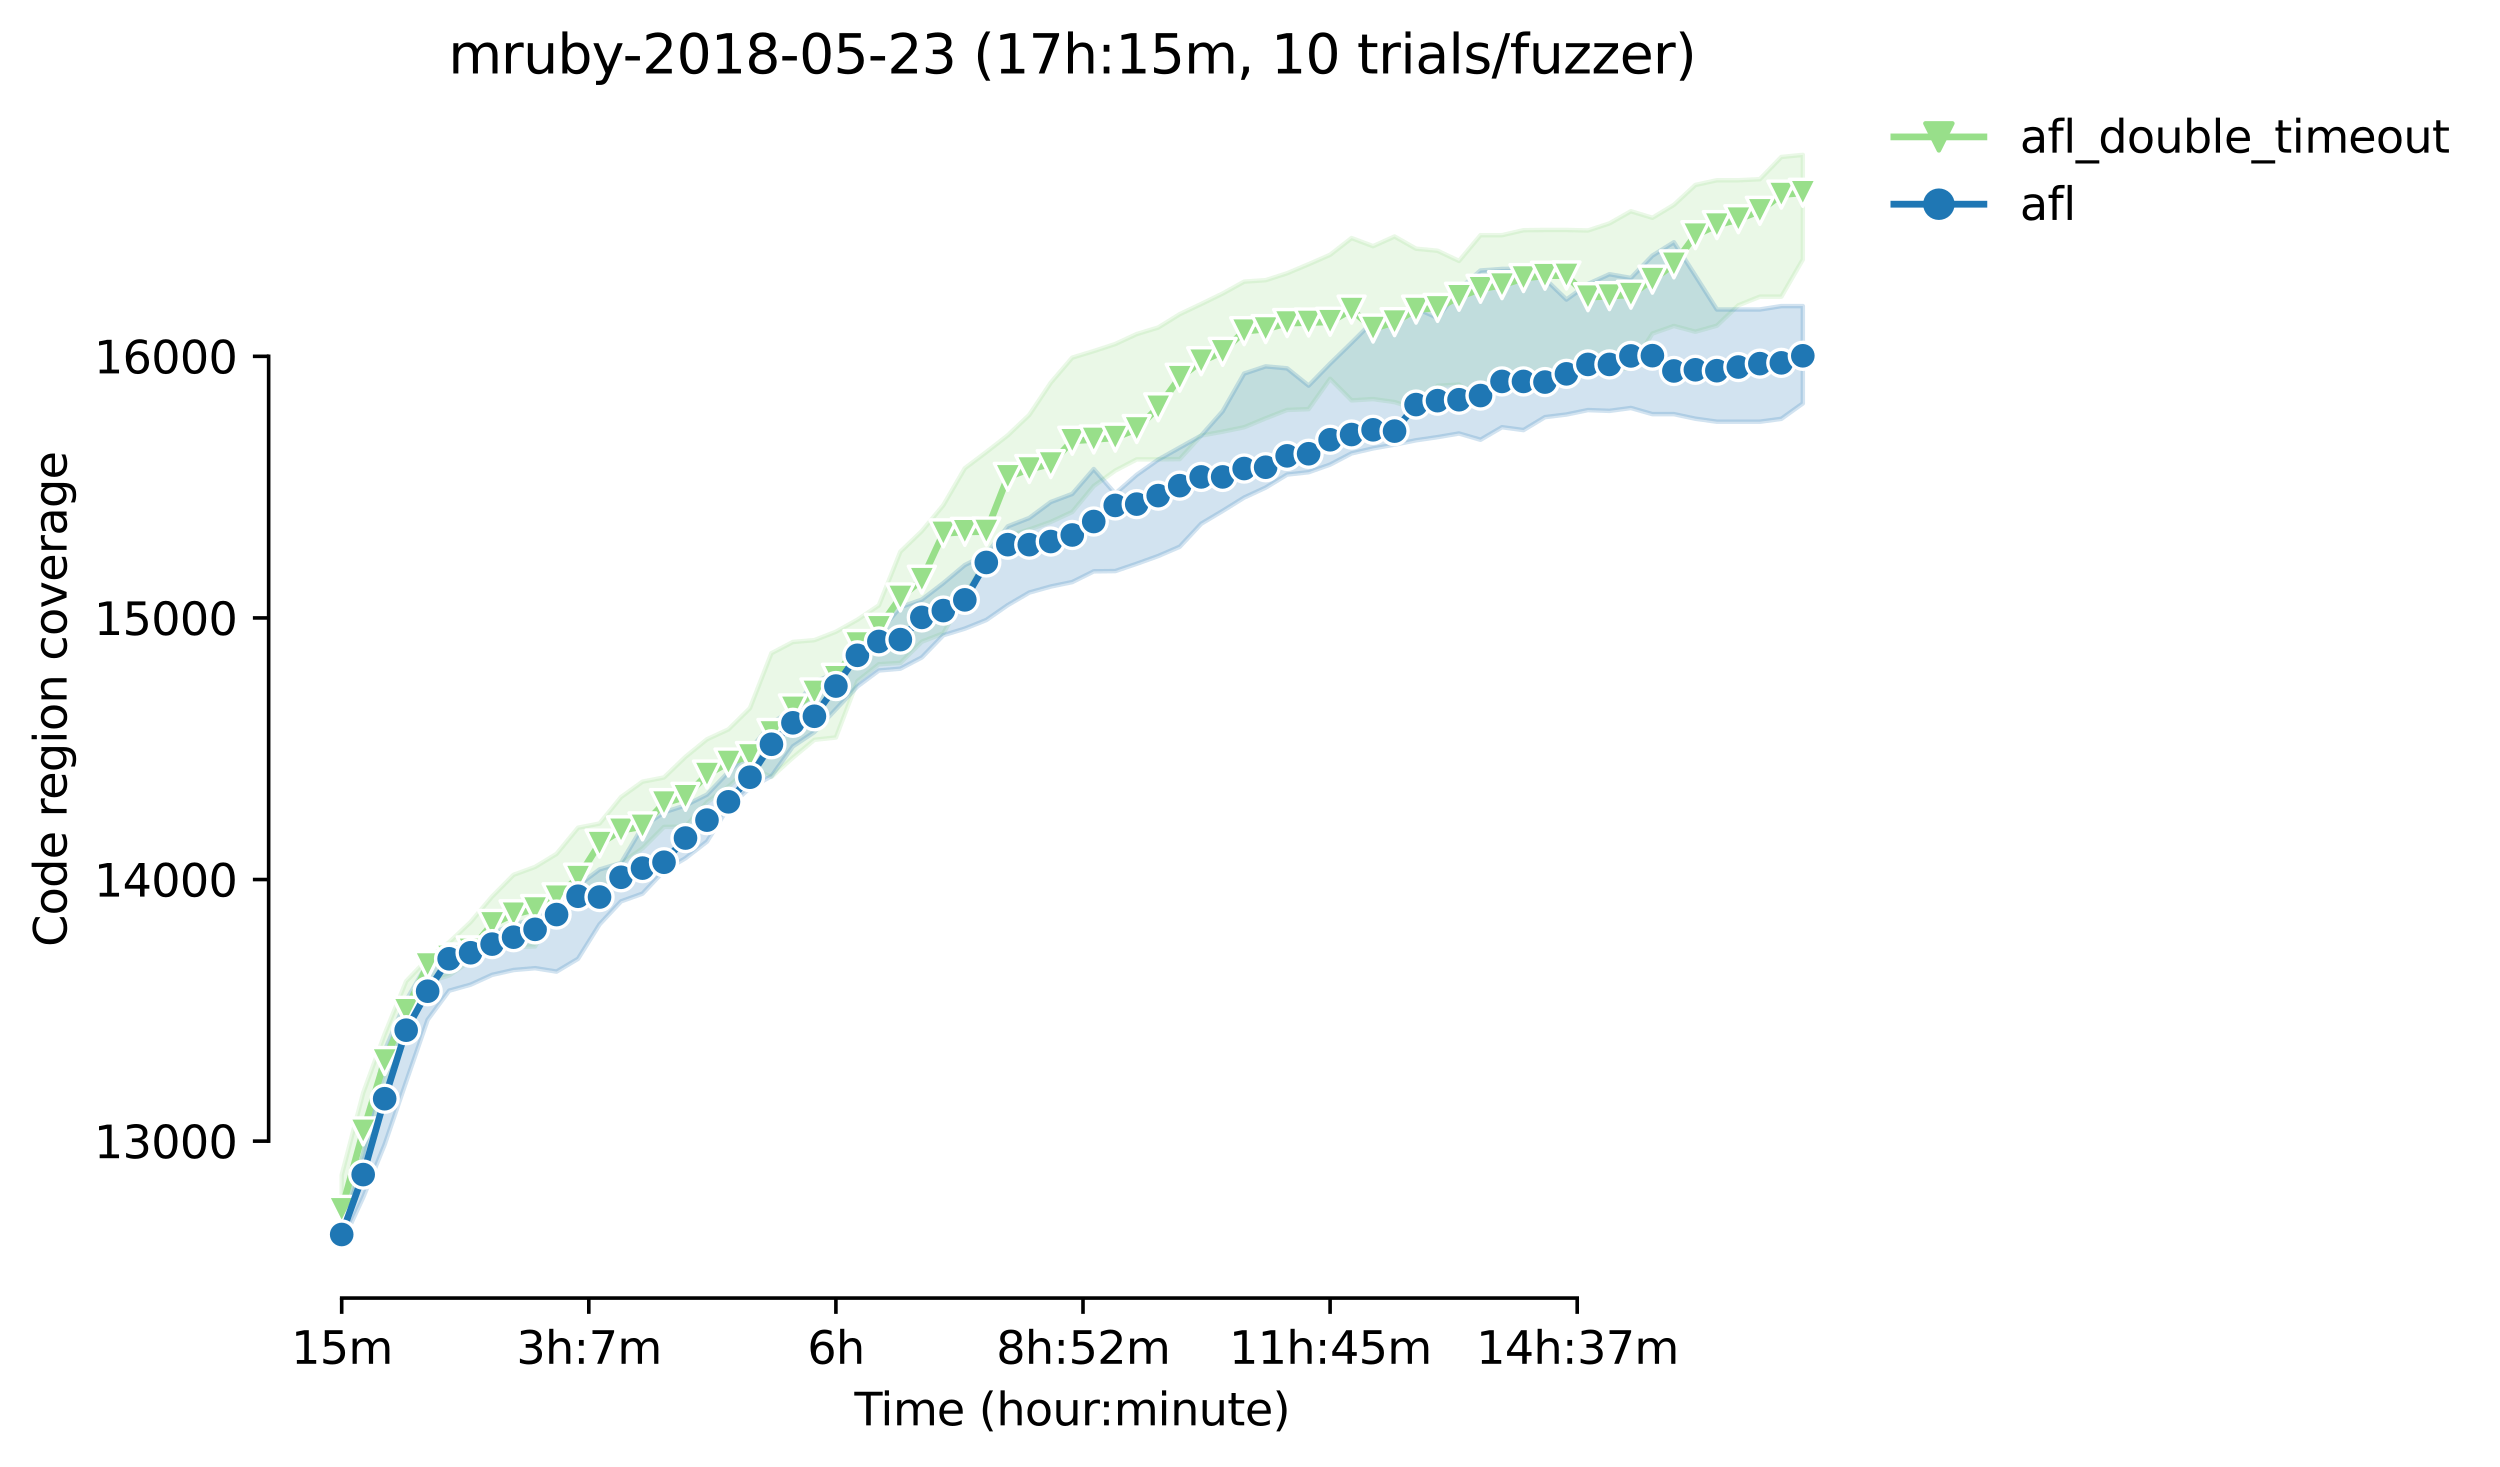 <?xml version="1.0" encoding="utf-8" standalone="no"?>
<!DOCTYPE svg PUBLIC "-//W3C//DTD SVG 1.1//EN"
  "http://www.w3.org/Graphics/SVG/1.1/DTD/svg11.dtd">
<svg height="325.986pt" version="1.1" viewBox="0 0 555.49 325.986" width="555.49pt" xmlns="http://www.w3.org/2000/svg" xmlns:xlink="http://www.w3.org/1999/xlink">
 <defs>
  <style type="text/css">*{stroke-linecap:butt;stroke-linejoin:round;}</style>
 </defs>
 <g id="figure_1">
  <g id="patch_1">
   <path d="M 0 325.986 
L 555.49 325.986 
L 555.49 0 
L 0 0 
z
" style="fill:#ffffff;"/>
  </g>
  <g id="axes_1">
   <g id="patch_2">
    <path d="M 59.691 288.43 
L 416.811 288.43 
L 416.811 22.318 
L 59.691 22.318 
z
" style="fill:#ffffff;"/>
   </g>
   <g id="PolyCollection_1">
    <defs>
     <path d="M 75.923 -64.881 
L 75.923 -52.268 
L 80.698 -69.648 
L 85.472 -86.272 
L 90.246 -98.42 
L 95.021 -107.778 
L 99.795 -109.26 
L 104.569 -112.544 
L 109.344 -115.567 
L 114.118 -115.625 
L 118.892 -115.683 
L 123.667 -124.112 
L 128.441 -125.274 
L 133.215 -126.146 
L 137.99 -134.109 
L 142.764 -137.48 
L 147.538 -142.247 
L 152.313 -142.305 
L 157.087 -147.711 
L 161.861 -151.198 
L 166.636 -155.5 
L 171.41 -153.349 
L 176.184 -157.65 
L 180.959 -161.603 
L 185.733 -162.126 
L 190.507 -174.623 
L 195.282 -178.401 
L 200.056 -178.692 
L 204.83 -183.4 
L 209.605 -185.26 
L 214.379 -193.804 
L 219.153 -201.477 
L 223.928 -206.767 
L 228.702 -208.336 
L 233.476 -210.022 
L 238.251 -212.23 
L 243.025 -217.985 
L 247.799 -221.414 
L 252.574 -223.914 
L 257.348 -223.914 
L 262.122 -223.972 
L 266.897 -229.203 
L 271.671 -230.075 
L 276.445 -231.051 
L 281.22 -233.039 
L 285.994 -234.899 
L 290.768 -235.074 
L 295.543 -241.816 
L 300.317 -237.021 
L 305.091 -237.312 
L 309.866 -236.643 
L 314.64 -235.132 
L 319.414 -240.247 
L 324.189 -240.538 
L 328.963 -237.166 
L 333.737 -239.702 
L 338.512 -240.363 
L 343.286 -241.875 
L 348.06 -243.212 
L 352.835 -243.212 
L 357.609 -243.735 
L 362.383 -244.229 
L 367.158 -251.872 
L 371.932 -253.558 
L 376.706 -252.279 
L 381.481 -253.616 
L 386.255 -258.15 
L 391.029 -260.068 
L 395.804 -260.068 
L 400.578 -268.322 
L 400.578 -291.572 
L 400.578 -291.572 
L 395.804 -291.107 
L 391.029 -286.167 
L 386.255 -285.934 
L 381.481 -285.934 
L 376.706 -284.888 
L 371.932 -280.47 
L 367.158 -277.593 
L 362.383 -279.046 
L 357.609 -276.343 
L 352.835 -274.774 
L 348.06 -274.89 
L 343.286 -274.89 
L 338.512 -274.832 
L 333.737 -273.728 
L 328.963 -273.728 
L 324.189 -268.005 
L 319.414 -270.269 
L 314.64 -270.724 
L 309.866 -273.437 
L 305.091 -271.286 
L 300.317 -273.088 
L 295.543 -269.368 
L 290.768 -267.276 
L 285.994 -265.27 
L 281.22 -263.73 
L 276.445 -263.41 
L 271.671 -260.766 
L 266.897 -258.44 
L 262.122 -256.174 
L 257.348 -253.209 
L 252.574 -251.756 
L 247.799 -249.547 
L 243.025 -247.978 
L 238.251 -246.525 
L 233.476 -240.945 
L 228.702 -233.795 
L 223.928 -229.261 
L 219.153 -225.541 
L 214.379 -221.937 
L 209.605 -213.742 
L 204.83 -207.987 
L 200.056 -203.395 
L 195.282 -191.479 
L 190.507 -188.283 
L 185.733 -185.609 
L 180.959 -183.749 
L 176.184 -183.342 
L 171.41 -180.842 
L 166.636 -168.636 
L 161.861 -163.928 
L 157.087 -161.719 
L 152.313 -157.825 
L 147.538 -153.233 
L 142.764 -152.303 
L 137.99 -148.873 
L 133.215 -143.002 
L 128.441 -142.072 
L 123.667 -136.26 
L 118.892 -133.354 
L 114.118 -131.61 
L 109.344 -126.785 
L 104.569 -121.118 
L 99.795 -116.613 
L 95.021 -112.951 
L 90.246 -107.953 
L 85.472 -96.211 
L 80.698 -83.133 
L 75.923 -64.881 
z
" id="m2053610443" style="stroke:#98df8a;stroke-opacity:0.2;"/>
    </defs>
    <g clip-path="url(#p856f32bb39)">
     <use style="fill:#98df8a;fill-opacity:0.2;stroke:#98df8a;stroke-opacity:0.2;" x="0" xlink:href="#m2053610443" y="325.986"/>
    </g>
   </g>
   <g id="PolyCollection_2">
    <defs>
     <path d="M 75.923 -53.837 
L 75.923 -49.652 
L 80.698 -59.941 
L 85.472 -71.682 
L 90.246 -85.632 
L 95.021 -99.408 
L 99.795 -105.86 
L 104.569 -107.197 
L 109.344 -109.377 
L 114.118 -110.452 
L 118.892 -110.859 
L 123.667 -110.103 
L 128.441 -112.951 
L 133.215 -120.594 
L 137.99 -125.71 
L 142.764 -127.425 
L 147.538 -132.482 
L 152.313 -135.299 
L 157.087 -138.992 
L 161.861 -146.635 
L 166.636 -150.908 
L 171.41 -153.523 
L 176.184 -160.15 
L 180.959 -163.347 
L 185.733 -168.403 
L 190.507 -173.46 
L 195.282 -177.006 
L 200.056 -177.413 
L 204.83 -179.912 
L 209.605 -184.843 
L 214.379 -186.306 
L 219.153 -188.224 
L 223.928 -191.538 
L 228.702 -194.328 
L 233.476 -195.665 
L 238.251 -196.653 
L 243.025 -199.036 
L 247.799 -199.094 
L 252.574 -200.721 
L 257.348 -202.436 
L 262.122 -204.5 
L 266.897 -209.615 
L 271.671 -212.463 
L 276.445 -215.427 
L 281.22 -217.636 
L 285.994 -220.542 
L 290.768 -221.066 
L 295.543 -222.751 
L 300.317 -225.251 
L 305.091 -226.355 
L 309.866 -227.198 
L 314.64 -228.157 
L 319.414 -228.854 
L 324.189 -229.668 
L 328.963 -228.273 
L 333.737 -231.063 
L 338.512 -230.424 
L 343.286 -233.301 
L 348.06 -233.882 
L 352.835 -234.87 
L 357.609 -234.691 
L 362.383 -235.335 
L 367.158 -233.969 
L 371.932 -233.969 
L 376.706 -232.952 
L 381.481 -232.284 
L 386.255 -232.284 
L 391.029 -232.284 
L 395.804 -232.923 
L 400.578 -236.353 
L 400.578 -257.975 
L 400.578 -257.975 
L 395.804 -257.975 
L 391.029 -257.22 
L 386.255 -257.22 
L 381.481 -257.22 
L 376.706 -264.747 
L 371.932 -272.158 
L 367.158 -269.194 
L 362.383 -264.224 
L 357.609 -265.054 
L 352.835 -262.887 
L 348.06 -259.429 
L 343.286 -264.05 
L 338.512 -266.287 
L 333.737 -266.229 
L 328.963 -265.881 
L 324.189 -261.666 
L 319.414 -255.36 
L 314.64 -257.51 
L 309.866 -254.662 
L 305.091 -254.604 
L 300.317 -249.838 
L 295.543 -245.188 
L 290.768 -240.305 
L 285.994 -244.142 
L 281.22 -244.577 
L 276.445 -242.979 
L 271.671 -234.609 
L 266.897 -229.203 
L 262.122 -226.529 
L 257.348 -223.856 
L 252.574 -220.484 
L 247.799 -216.299 
L 243.025 -221.763 
L 238.251 -216.241 
L 233.476 -214.439 
L 228.702 -210.893 
L 223.928 -209.033 
L 219.153 -202.814 
L 214.379 -200.431 
L 209.605 -196.425 
L 204.83 -192.758 
L 200.056 -191.073 
L 195.282 -185.551 
L 190.507 -182.586 
L 185.733 -176.367 
L 180.959 -174.507 
L 176.184 -168.403 
L 171.41 -165.265 
L 166.636 -159.336 
L 161.861 -154.453 
L 157.087 -149.438 
L 152.313 -147.042 
L 147.538 -145.502 
L 142.764 -142.287 
L 137.99 -134.226 
L 133.215 -132.801 
L 128.441 -129.227 
L 123.667 -125.681 
L 118.892 -121.932 
L 114.118 -120.508 
L 109.344 -118.735 
L 104.569 -116.148 
L 99.795 -114.579 
L 95.021 -111.905 
L 90.246 -103.709 
L 85.472 -92.549 
L 80.698 -69.589 
L 75.923 -53.837 
z
" id="m3ea6c4da1a" style="stroke:#1f77b4;stroke-opacity:0.2;"/>
    </defs>
    <g clip-path="url(#p856f32bb39)">
     <use style="fill:#1f77b4;fill-opacity:0.2;stroke:#1f77b4;stroke-opacity:0.2;" x="0" xlink:href="#m3ea6c4da1a" y="325.986"/>
    </g>
   </g>
   <g id="matplotlib.axis_1">
    <g id="xtick_1">
     <g id="line2d_1">
      <defs>
       <path d="M 0 0 
L 0 3.5 
" id="mddba051639" style="stroke:#000000;stroke-width:0.8;"/>
      </defs>
      <g>
       <use style="stroke:#000000;stroke-width:0.8;" x="75.923" xlink:href="#mddba051639" y="288.43"/>
      </g>
     </g>
     <g id="text_1">
      <!-- 15m -->
      <g transform="translate(64.691 303.029)scale(0.1 -0.1)">
       <defs>
        <path d="M 794 531 
L 1825 531 
L 1825 4091 
L 703 3866 
L 703 4441 
L 1819 4666 
L 2450 4666 
L 2450 531 
L 3481 531 
L 3481 0 
L 794 0 
L 794 531 
z
" id="DejaVuSans-31" transform="scale(0.016)"/>
        <path d="M 691 4666 
L 3169 4666 
L 3169 4134 
L 1269 4134 
L 1269 2991 
Q 1406 3038 1543 3061 
Q 1681 3084 1819 3084 
Q 2600 3084 3056 2656 
Q 3513 2228 3513 1497 
Q 3513 744 3044 326 
Q 2575 -91 1722 -91 
Q 1428 -91 1123 -41 
Q 819 9 494 109 
L 494 744 
Q 775 591 1075 516 
Q 1375 441 1709 441 
Q 2250 441 2565 725 
Q 2881 1009 2881 1497 
Q 2881 1984 2565 2268 
Q 2250 2553 1709 2553 
Q 1456 2553 1204 2497 
Q 953 2441 691 2322 
L 691 4666 
z
" id="DejaVuSans-35" transform="scale(0.016)"/>
        <path d="M 3328 2828 
Q 3544 3216 3844 3400 
Q 4144 3584 4550 3584 
Q 5097 3584 5394 3201 
Q 5691 2819 5691 2113 
L 5691 0 
L 5113 0 
L 5113 2094 
Q 5113 2597 4934 2840 
Q 4756 3084 4391 3084 
Q 3944 3084 3684 2787 
Q 3425 2491 3425 1978 
L 3425 0 
L 2847 0 
L 2847 2094 
Q 2847 2600 2669 2842 
Q 2491 3084 2119 3084 
Q 1678 3084 1418 2786 
Q 1159 2488 1159 1978 
L 1159 0 
L 581 0 
L 581 3500 
L 1159 3500 
L 1159 2956 
Q 1356 3278 1631 3431 
Q 1906 3584 2284 3584 
Q 2666 3584 2933 3390 
Q 3200 3197 3328 2828 
z
" id="DejaVuSans-6d" transform="scale(0.016)"/>
       </defs>
       <use xlink:href="#DejaVuSans-31"/>
       <use x="63.623" xlink:href="#DejaVuSans-35"/>
       <use x="127.246" xlink:href="#DejaVuSans-6d"/>
      </g>
     </g>
    </g>
    <g id="xtick_2">
     <g id="line2d_2">
      <g>
       <use style="stroke:#000000;stroke-width:0.8;" x="130.828" xlink:href="#mddba051639" y="288.43"/>
      </g>
     </g>
     <g id="text_2">
      <!-- 3h:7m -->
      <g transform="translate(114.742 303.029)scale(0.1 -0.1)">
       <defs>
        <path d="M 2597 2516 
Q 3050 2419 3304 2112 
Q 3559 1806 3559 1356 
Q 3559 666 3084 287 
Q 2609 -91 1734 -91 
Q 1441 -91 1130 -33 
Q 819 25 488 141 
L 488 750 
Q 750 597 1062 519 
Q 1375 441 1716 441 
Q 2309 441 2620 675 
Q 2931 909 2931 1356 
Q 2931 1769 2642 2001 
Q 2353 2234 1838 2234 
L 1294 2234 
L 1294 2753 
L 1863 2753 
Q 2328 2753 2575 2939 
Q 2822 3125 2822 3475 
Q 2822 3834 2567 4026 
Q 2313 4219 1838 4219 
Q 1578 4219 1281 4162 
Q 984 4106 628 3988 
L 628 4550 
Q 988 4650 1302 4700 
Q 1616 4750 1894 4750 
Q 2613 4750 3031 4423 
Q 3450 4097 3450 3541 
Q 3450 3153 3228 2886 
Q 3006 2619 2597 2516 
z
" id="DejaVuSans-33" transform="scale(0.016)"/>
        <path d="M 3513 2113 
L 3513 0 
L 2938 0 
L 2938 2094 
Q 2938 2591 2744 2837 
Q 2550 3084 2163 3084 
Q 1697 3084 1428 2787 
Q 1159 2491 1159 1978 
L 1159 0 
L 581 0 
L 581 4863 
L 1159 4863 
L 1159 2956 
Q 1366 3272 1645 3428 
Q 1925 3584 2291 3584 
Q 2894 3584 3203 3211 
Q 3513 2838 3513 2113 
z
" id="DejaVuSans-68" transform="scale(0.016)"/>
        <path d="M 750 794 
L 1409 794 
L 1409 0 
L 750 0 
L 750 794 
z
M 750 3309 
L 1409 3309 
L 1409 2516 
L 750 2516 
L 750 3309 
z
" id="DejaVuSans-3a" transform="scale(0.016)"/>
        <path d="M 525 4666 
L 3525 4666 
L 3525 4397 
L 1831 0 
L 1172 0 
L 2766 4134 
L 525 4134 
L 525 4666 
z
" id="DejaVuSans-37" transform="scale(0.016)"/>
       </defs>
       <use xlink:href="#DejaVuSans-33"/>
       <use x="63.623" xlink:href="#DejaVuSans-68"/>
       <use x="127.002" xlink:href="#DejaVuSans-3a"/>
       <use x="160.693" xlink:href="#DejaVuSans-37"/>
       <use x="224.316" xlink:href="#DejaVuSans-6d"/>
      </g>
     </g>
    </g>
    <g id="xtick_3">
     <g id="line2d_3">
      <g>
       <use style="stroke:#000000;stroke-width:0.8;" x="185.733" xlink:href="#mddba051639" y="288.43"/>
      </g>
     </g>
     <g id="text_3">
      <!-- 6h -->
      <g transform="translate(179.383 303.029)scale(0.1 -0.1)">
       <defs>
        <path d="M 2113 2584 
Q 1688 2584 1439 2293 
Q 1191 2003 1191 1497 
Q 1191 994 1439 701 
Q 1688 409 2113 409 
Q 2538 409 2786 701 
Q 3034 994 3034 1497 
Q 3034 2003 2786 2293 
Q 2538 2584 2113 2584 
z
M 3366 4563 
L 3366 3988 
Q 3128 4100 2886 4159 
Q 2644 4219 2406 4219 
Q 1781 4219 1451 3797 
Q 1122 3375 1075 2522 
Q 1259 2794 1537 2939 
Q 1816 3084 2150 3084 
Q 2853 3084 3261 2657 
Q 3669 2231 3669 1497 
Q 3669 778 3244 343 
Q 2819 -91 2113 -91 
Q 1303 -91 875 529 
Q 447 1150 447 2328 
Q 447 3434 972 4092 
Q 1497 4750 2381 4750 
Q 2619 4750 2861 4703 
Q 3103 4656 3366 4563 
z
" id="DejaVuSans-36" transform="scale(0.016)"/>
       </defs>
       <use xlink:href="#DejaVuSans-36"/>
       <use x="63.623" xlink:href="#DejaVuSans-68"/>
      </g>
     </g>
    </g>
    <g id="xtick_4">
     <g id="line2d_4">
      <g>
       <use style="stroke:#000000;stroke-width:0.8;" x="240.638" xlink:href="#mddba051639" y="288.43"/>
      </g>
     </g>
     <g id="text_4">
      <!-- 8h:52m -->
      <g transform="translate(221.371 303.029)scale(0.1 -0.1)">
       <defs>
        <path d="M 2034 2216 
Q 1584 2216 1326 1975 
Q 1069 1734 1069 1313 
Q 1069 891 1326 650 
Q 1584 409 2034 409 
Q 2484 409 2743 651 
Q 3003 894 3003 1313 
Q 3003 1734 2745 1975 
Q 2488 2216 2034 2216 
z
M 1403 2484 
Q 997 2584 770 2862 
Q 544 3141 544 3541 
Q 544 4100 942 4425 
Q 1341 4750 2034 4750 
Q 2731 4750 3128 4425 
Q 3525 4100 3525 3541 
Q 3525 3141 3298 2862 
Q 3072 2584 2669 2484 
Q 3125 2378 3379 2068 
Q 3634 1759 3634 1313 
Q 3634 634 3220 271 
Q 2806 -91 2034 -91 
Q 1263 -91 848 271 
Q 434 634 434 1313 
Q 434 1759 690 2068 
Q 947 2378 1403 2484 
z
M 1172 3481 
Q 1172 3119 1398 2916 
Q 1625 2713 2034 2713 
Q 2441 2713 2670 2916 
Q 2900 3119 2900 3481 
Q 2900 3844 2670 4047 
Q 2441 4250 2034 4250 
Q 1625 4250 1398 4047 
Q 1172 3844 1172 3481 
z
" id="DejaVuSans-38" transform="scale(0.016)"/>
        <path d="M 1228 531 
L 3431 531 
L 3431 0 
L 469 0 
L 469 531 
Q 828 903 1448 1529 
Q 2069 2156 2228 2338 
Q 2531 2678 2651 2914 
Q 2772 3150 2772 3378 
Q 2772 3750 2511 3984 
Q 2250 4219 1831 4219 
Q 1534 4219 1204 4116 
Q 875 4013 500 3803 
L 500 4441 
Q 881 4594 1212 4672 
Q 1544 4750 1819 4750 
Q 2544 4750 2975 4387 
Q 3406 4025 3406 3419 
Q 3406 3131 3298 2873 
Q 3191 2616 2906 2266 
Q 2828 2175 2409 1742 
Q 1991 1309 1228 531 
z
" id="DejaVuSans-32" transform="scale(0.016)"/>
       </defs>
       <use xlink:href="#DejaVuSans-38"/>
       <use x="63.623" xlink:href="#DejaVuSans-68"/>
       <use x="127.002" xlink:href="#DejaVuSans-3a"/>
       <use x="160.693" xlink:href="#DejaVuSans-35"/>
       <use x="224.316" xlink:href="#DejaVuSans-32"/>
       <use x="287.939" xlink:href="#DejaVuSans-6d"/>
      </g>
     </g>
    </g>
    <g id="xtick_5">
     <g id="line2d_5">
      <g>
       <use style="stroke:#000000;stroke-width:0.8;" x="295.543" xlink:href="#mddba051639" y="288.43"/>
      </g>
     </g>
     <g id="text_5">
      <!-- 11h:45m -->
      <g transform="translate(273.094 303.029)scale(0.1 -0.1)">
       <defs>
        <path d="M 2419 4116 
L 825 1625 
L 2419 1625 
L 2419 4116 
z
M 2253 4666 
L 3047 4666 
L 3047 1625 
L 3713 1625 
L 3713 1100 
L 3047 1100 
L 3047 0 
L 2419 0 
L 2419 1100 
L 313 1100 
L 313 1709 
L 2253 4666 
z
" id="DejaVuSans-34" transform="scale(0.016)"/>
       </defs>
       <use xlink:href="#DejaVuSans-31"/>
       <use x="63.623" xlink:href="#DejaVuSans-31"/>
       <use x="127.246" xlink:href="#DejaVuSans-68"/>
       <use x="190.625" xlink:href="#DejaVuSans-3a"/>
       <use x="224.316" xlink:href="#DejaVuSans-34"/>
       <use x="287.939" xlink:href="#DejaVuSans-35"/>
       <use x="351.562" xlink:href="#DejaVuSans-6d"/>
      </g>
     </g>
    </g>
    <g id="xtick_6">
     <g id="line2d_6">
      <g>
       <use style="stroke:#000000;stroke-width:0.8;" x="350.447" xlink:href="#mddba051639" y="288.43"/>
      </g>
     </g>
     <g id="text_6">
      <!-- 14h:37m -->
      <g transform="translate(327.999 303.029)scale(0.1 -0.1)">
       <use xlink:href="#DejaVuSans-31"/>
       <use x="63.623" xlink:href="#DejaVuSans-34"/>
       <use x="127.246" xlink:href="#DejaVuSans-68"/>
       <use x="190.625" xlink:href="#DejaVuSans-3a"/>
       <use x="224.316" xlink:href="#DejaVuSans-33"/>
       <use x="287.939" xlink:href="#DejaVuSans-37"/>
       <use x="351.562" xlink:href="#DejaVuSans-6d"/>
      </g>
     </g>
    </g>
    <g id="text_7">
     <!-- Time (hour:minute) -->
     <g transform="translate(189.844 316.707)scale(0.1 -0.1)">
      <defs>
       <path d="M -19 4666 
L 3928 4666 
L 3928 4134 
L 2272 4134 
L 2272 0 
L 1638 0 
L 1638 4134 
L -19 4134 
L -19 4666 
z
" id="DejaVuSans-54" transform="scale(0.016)"/>
       <path d="M 603 3500 
L 1178 3500 
L 1178 0 
L 603 0 
L 603 3500 
z
M 603 4863 
L 1178 4863 
L 1178 4134 
L 603 4134 
L 603 4863 
z
" id="DejaVuSans-69" transform="scale(0.016)"/>
       <path d="M 3597 1894 
L 3597 1613 
L 953 1613 
Q 991 1019 1311 708 
Q 1631 397 2203 397 
Q 2534 397 2845 478 
Q 3156 559 3463 722 
L 3463 178 
Q 3153 47 2828 -22 
Q 2503 -91 2169 -91 
Q 1331 -91 842 396 
Q 353 884 353 1716 
Q 353 2575 817 3079 
Q 1281 3584 2069 3584 
Q 2775 3584 3186 3129 
Q 3597 2675 3597 1894 
z
M 3022 2063 
Q 3016 2534 2758 2815 
Q 2500 3097 2075 3097 
Q 1594 3097 1305 2825 
Q 1016 2553 972 2059 
L 3022 2063 
z
" id="DejaVuSans-65" transform="scale(0.016)"/>
       <path id="DejaVuSans-20" transform="scale(0.016)"/>
       <path d="M 1984 4856 
Q 1566 4138 1362 3434 
Q 1159 2731 1159 2009 
Q 1159 1288 1364 580 
Q 1569 -128 1984 -844 
L 1484 -844 
Q 1016 -109 783 600 
Q 550 1309 550 2009 
Q 550 2706 781 3412 
Q 1013 4119 1484 4856 
L 1984 4856 
z
" id="DejaVuSans-28" transform="scale(0.016)"/>
       <path d="M 1959 3097 
Q 1497 3097 1228 2736 
Q 959 2375 959 1747 
Q 959 1119 1226 758 
Q 1494 397 1959 397 
Q 2419 397 2687 759 
Q 2956 1122 2956 1747 
Q 2956 2369 2687 2733 
Q 2419 3097 1959 3097 
z
M 1959 3584 
Q 2709 3584 3137 3096 
Q 3566 2609 3566 1747 
Q 3566 888 3137 398 
Q 2709 -91 1959 -91 
Q 1206 -91 779 398 
Q 353 888 353 1747 
Q 353 2609 779 3096 
Q 1206 3584 1959 3584 
z
" id="DejaVuSans-6f" transform="scale(0.016)"/>
       <path d="M 544 1381 
L 544 3500 
L 1119 3500 
L 1119 1403 
Q 1119 906 1312 657 
Q 1506 409 1894 409 
Q 2359 409 2629 706 
Q 2900 1003 2900 1516 
L 2900 3500 
L 3475 3500 
L 3475 0 
L 2900 0 
L 2900 538 
Q 2691 219 2414 64 
Q 2138 -91 1772 -91 
Q 1169 -91 856 284 
Q 544 659 544 1381 
z
M 1991 3584 
L 1991 3584 
z
" id="DejaVuSans-75" transform="scale(0.016)"/>
       <path d="M 2631 2963 
Q 2534 3019 2420 3045 
Q 2306 3072 2169 3072 
Q 1681 3072 1420 2755 
Q 1159 2438 1159 1844 
L 1159 0 
L 581 0 
L 581 3500 
L 1159 3500 
L 1159 2956 
Q 1341 3275 1631 3429 
Q 1922 3584 2338 3584 
Q 2397 3584 2469 3576 
Q 2541 3569 2628 3553 
L 2631 2963 
z
" id="DejaVuSans-72" transform="scale(0.016)"/>
       <path d="M 3513 2113 
L 3513 0 
L 2938 0 
L 2938 2094 
Q 2938 2591 2744 2837 
Q 2550 3084 2163 3084 
Q 1697 3084 1428 2787 
Q 1159 2491 1159 1978 
L 1159 0 
L 581 0 
L 581 3500 
L 1159 3500 
L 1159 2956 
Q 1366 3272 1645 3428 
Q 1925 3584 2291 3584 
Q 2894 3584 3203 3211 
Q 3513 2838 3513 2113 
z
" id="DejaVuSans-6e" transform="scale(0.016)"/>
       <path d="M 1172 4494 
L 1172 3500 
L 2356 3500 
L 2356 3053 
L 1172 3053 
L 1172 1153 
Q 1172 725 1289 603 
Q 1406 481 1766 481 
L 2356 481 
L 2356 0 
L 1766 0 
Q 1100 0 847 248 
Q 594 497 594 1153 
L 594 3053 
L 172 3053 
L 172 3500 
L 594 3500 
L 594 4494 
L 1172 4494 
z
" id="DejaVuSans-74" transform="scale(0.016)"/>
       <path d="M 513 4856 
L 1013 4856 
Q 1481 4119 1714 3412 
Q 1947 2706 1947 2009 
Q 1947 1309 1714 600 
Q 1481 -109 1013 -844 
L 513 -844 
Q 928 -128 1133 580 
Q 1338 1288 1338 2009 
Q 1338 2731 1133 3434 
Q 928 4138 513 4856 
z
" id="DejaVuSans-29" transform="scale(0.016)"/>
      </defs>
      <use xlink:href="#DejaVuSans-54"/>
      <use x="57.959" xlink:href="#DejaVuSans-69"/>
      <use x="85.742" xlink:href="#DejaVuSans-6d"/>
      <use x="183.154" xlink:href="#DejaVuSans-65"/>
      <use x="244.678" xlink:href="#DejaVuSans-20"/>
      <use x="276.465" xlink:href="#DejaVuSans-28"/>
      <use x="315.479" xlink:href="#DejaVuSans-68"/>
      <use x="378.857" xlink:href="#DejaVuSans-6f"/>
      <use x="440.039" xlink:href="#DejaVuSans-75"/>
      <use x="503.418" xlink:href="#DejaVuSans-72"/>
      <use x="542.781" xlink:href="#DejaVuSans-3a"/>
      <use x="576.473" xlink:href="#DejaVuSans-6d"/>
      <use x="673.885" xlink:href="#DejaVuSans-69"/>
      <use x="701.668" xlink:href="#DejaVuSans-6e"/>
      <use x="765.047" xlink:href="#DejaVuSans-75"/>
      <use x="828.426" xlink:href="#DejaVuSans-74"/>
      <use x="867.635" xlink:href="#DejaVuSans-65"/>
      <use x="929.158" xlink:href="#DejaVuSans-29"/>
     </g>
    </g>
   </g>
   <g id="matplotlib.axis_2">
    <g id="ytick_1">
     <g id="line2d_7">
      <defs>
       <path d="M 0 0 
L -3.5 0 
" id="mc0dec2d2a3" style="stroke:#000000;stroke-width:0.8;"/>
      </defs>
      <g>
       <use style="stroke:#000000;stroke-width:0.8;" x="59.691" xlink:href="#mc0dec2d2a3" y="253.549"/>
      </g>
     </g>
     <g id="text_8">
      <!-- 13000 -->
      <g transform="translate(20.878 257.348)scale(0.1 -0.1)">
       <defs>
        <path d="M 2034 4250 
Q 1547 4250 1301 3770 
Q 1056 3291 1056 2328 
Q 1056 1369 1301 889 
Q 1547 409 2034 409 
Q 2525 409 2770 889 
Q 3016 1369 3016 2328 
Q 3016 3291 2770 3770 
Q 2525 4250 2034 4250 
z
M 2034 4750 
Q 2819 4750 3233 4129 
Q 3647 3509 3647 2328 
Q 3647 1150 3233 529 
Q 2819 -91 2034 -91 
Q 1250 -91 836 529 
Q 422 1150 422 2328 
Q 422 3509 836 4129 
Q 1250 4750 2034 4750 
z
" id="DejaVuSans-30" transform="scale(0.016)"/>
       </defs>
       <use xlink:href="#DejaVuSans-31"/>
       <use x="63.623" xlink:href="#DejaVuSans-33"/>
       <use x="127.246" xlink:href="#DejaVuSans-30"/>
       <use x="190.869" xlink:href="#DejaVuSans-30"/>
       <use x="254.492" xlink:href="#DejaVuSans-30"/>
      </g>
     </g>
    </g>
    <g id="ytick_2">
     <g id="line2d_8">
      <g>
       <use style="stroke:#000000;stroke-width:0.8;" x="59.691" xlink:href="#mc0dec2d2a3" y="195.423"/>
      </g>
     </g>
     <g id="text_9">
      <!-- 14000 -->
      <g transform="translate(20.878 199.222)scale(0.1 -0.1)">
       <use xlink:href="#DejaVuSans-31"/>
       <use x="63.623" xlink:href="#DejaVuSans-34"/>
       <use x="127.246" xlink:href="#DejaVuSans-30"/>
       <use x="190.869" xlink:href="#DejaVuSans-30"/>
       <use x="254.492" xlink:href="#DejaVuSans-30"/>
      </g>
     </g>
    </g>
    <g id="ytick_3">
     <g id="line2d_9">
      <g>
       <use style="stroke:#000000;stroke-width:0.8;" x="59.691" xlink:href="#mc0dec2d2a3" y="137.297"/>
      </g>
     </g>
     <g id="text_10">
      <!-- 15000 -->
      <g transform="translate(20.878 141.096)scale(0.1 -0.1)">
       <use xlink:href="#DejaVuSans-31"/>
       <use x="63.623" xlink:href="#DejaVuSans-35"/>
       <use x="127.246" xlink:href="#DejaVuSans-30"/>
       <use x="190.869" xlink:href="#DejaVuSans-30"/>
       <use x="254.492" xlink:href="#DejaVuSans-30"/>
      </g>
     </g>
    </g>
    <g id="ytick_4">
     <g id="line2d_10">
      <g>
       <use style="stroke:#000000;stroke-width:0.8;" x="59.691" xlink:href="#mc0dec2d2a3" y="79.171"/>
      </g>
     </g>
     <g id="text_11">
      <!-- 16000 -->
      <g transform="translate(20.878 82.97)scale(0.1 -0.1)">
       <use xlink:href="#DejaVuSans-31"/>
       <use x="63.623" xlink:href="#DejaVuSans-36"/>
       <use x="127.246" xlink:href="#DejaVuSans-30"/>
       <use x="190.869" xlink:href="#DejaVuSans-30"/>
       <use x="254.492" xlink:href="#DejaVuSans-30"/>
      </g>
     </g>
    </g>
    <g id="text_12">
     <!-- Code region coverage -->
     <g transform="translate(14.798 210.38)rotate(-90)scale(0.1 -0.1)">
      <defs>
       <path d="M 4122 4306 
L 4122 3641 
Q 3803 3938 3442 4084 
Q 3081 4231 2675 4231 
Q 1875 4231 1450 3742 
Q 1025 3253 1025 2328 
Q 1025 1406 1450 917 
Q 1875 428 2675 428 
Q 3081 428 3442 575 
Q 3803 722 4122 1019 
L 4122 359 
Q 3791 134 3420 21 
Q 3050 -91 2638 -91 
Q 1578 -91 968 557 
Q 359 1206 359 2328 
Q 359 3453 968 4101 
Q 1578 4750 2638 4750 
Q 3056 4750 3426 4639 
Q 3797 4528 4122 4306 
z
" id="DejaVuSans-43" transform="scale(0.016)"/>
       <path d="M 2906 2969 
L 2906 4863 
L 3481 4863 
L 3481 0 
L 2906 0 
L 2906 525 
Q 2725 213 2448 61 
Q 2172 -91 1784 -91 
Q 1150 -91 751 415 
Q 353 922 353 1747 
Q 353 2572 751 3078 
Q 1150 3584 1784 3584 
Q 2172 3584 2448 3432 
Q 2725 3281 2906 2969 
z
M 947 1747 
Q 947 1113 1208 752 
Q 1469 391 1925 391 
Q 2381 391 2643 752 
Q 2906 1113 2906 1747 
Q 2906 2381 2643 2742 
Q 2381 3103 1925 3103 
Q 1469 3103 1208 2742 
Q 947 2381 947 1747 
z
" id="DejaVuSans-64" transform="scale(0.016)"/>
       <path d="M 2906 1791 
Q 2906 2416 2648 2759 
Q 2391 3103 1925 3103 
Q 1463 3103 1205 2759 
Q 947 2416 947 1791 
Q 947 1169 1205 825 
Q 1463 481 1925 481 
Q 2391 481 2648 825 
Q 2906 1169 2906 1791 
z
M 3481 434 
Q 3481 -459 3084 -895 
Q 2688 -1331 1869 -1331 
Q 1566 -1331 1297 -1286 
Q 1028 -1241 775 -1147 
L 775 -588 
Q 1028 -725 1275 -790 
Q 1522 -856 1778 -856 
Q 2344 -856 2625 -561 
Q 2906 -266 2906 331 
L 2906 616 
Q 2728 306 2450 153 
Q 2172 0 1784 0 
Q 1141 0 747 490 
Q 353 981 353 1791 
Q 353 2603 747 3093 
Q 1141 3584 1784 3584 
Q 2172 3584 2450 3431 
Q 2728 3278 2906 2969 
L 2906 3500 
L 3481 3500 
L 3481 434 
z
" id="DejaVuSans-67" transform="scale(0.016)"/>
       <path d="M 3122 3366 
L 3122 2828 
Q 2878 2963 2633 3030 
Q 2388 3097 2138 3097 
Q 1578 3097 1268 2742 
Q 959 2388 959 1747 
Q 959 1106 1268 751 
Q 1578 397 2138 397 
Q 2388 397 2633 464 
Q 2878 531 3122 666 
L 3122 134 
Q 2881 22 2623 -34 
Q 2366 -91 2075 -91 
Q 1284 -91 818 406 
Q 353 903 353 1747 
Q 353 2603 823 3093 
Q 1294 3584 2113 3584 
Q 2378 3584 2631 3529 
Q 2884 3475 3122 3366 
z
" id="DejaVuSans-63" transform="scale(0.016)"/>
       <path d="M 191 3500 
L 800 3500 
L 1894 563 
L 2988 3500 
L 3597 3500 
L 2284 0 
L 1503 0 
L 191 3500 
z
" id="DejaVuSans-76" transform="scale(0.016)"/>
       <path d="M 2194 1759 
Q 1497 1759 1228 1600 
Q 959 1441 959 1056 
Q 959 750 1161 570 
Q 1363 391 1709 391 
Q 2188 391 2477 730 
Q 2766 1069 2766 1631 
L 2766 1759 
L 2194 1759 
z
M 3341 1997 
L 3341 0 
L 2766 0 
L 2766 531 
Q 2569 213 2275 61 
Q 1981 -91 1556 -91 
Q 1019 -91 701 211 
Q 384 513 384 1019 
Q 384 1609 779 1909 
Q 1175 2209 1959 2209 
L 2766 2209 
L 2766 2266 
Q 2766 2663 2505 2880 
Q 2244 3097 1772 3097 
Q 1472 3097 1187 3025 
Q 903 2953 641 2809 
L 641 3341 
Q 956 3463 1253 3523 
Q 1550 3584 1831 3584 
Q 2591 3584 2966 3190 
Q 3341 2797 3341 1997 
z
" id="DejaVuSans-61" transform="scale(0.016)"/>
      </defs>
      <use xlink:href="#DejaVuSans-43"/>
      <use x="69.824" xlink:href="#DejaVuSans-6f"/>
      <use x="131.006" xlink:href="#DejaVuSans-64"/>
      <use x="194.482" xlink:href="#DejaVuSans-65"/>
      <use x="256.006" xlink:href="#DejaVuSans-20"/>
      <use x="287.793" xlink:href="#DejaVuSans-72"/>
      <use x="326.656" xlink:href="#DejaVuSans-65"/>
      <use x="388.18" xlink:href="#DejaVuSans-67"/>
      <use x="451.656" xlink:href="#DejaVuSans-69"/>
      <use x="479.439" xlink:href="#DejaVuSans-6f"/>
      <use x="540.621" xlink:href="#DejaVuSans-6e"/>
      <use x="604" xlink:href="#DejaVuSans-20"/>
      <use x="635.787" xlink:href="#DejaVuSans-63"/>
      <use x="690.768" xlink:href="#DejaVuSans-6f"/>
      <use x="751.949" xlink:href="#DejaVuSans-76"/>
      <use x="811.129" xlink:href="#DejaVuSans-65"/>
      <use x="872.652" xlink:href="#DejaVuSans-72"/>
      <use x="913.766" xlink:href="#DejaVuSans-61"/>
      <use x="975.045" xlink:href="#DejaVuSans-67"/>
      <use x="1038.521" xlink:href="#DejaVuSans-65"/>
     </g>
    </g>
   </g>
   <g id="line2d_11">
    <path clip-path="url(#p856f32bb39)" d="M 75.923 268.836 
L 80.698 251.398 
L 85.472 235.762 
L 90.246 224.602 
L 95.021 214.43 
L 99.795 212.744 
L 104.569 211.175 
L 109.344 205.304 
L 114.118 203.154 
L 118.892 201.991 
L 123.667 199.375 
L 128.441 195.016 
L 133.215 187.46 
L 137.99 184.495 
L 142.764 183.623 
L 147.538 178.45 
L 152.313 177.055 
L 157.087 172.114 
L 161.861 169.441 
L 166.636 167.987 
L 171.41 162.872 
L 176.184 157.409 
L 180.959 153.863 
L 185.733 150.608 
L 190.507 143.11 
L 195.282 139.506 
L 200.056 132.763 
L 204.83 128.811 
L 209.605 118.522 
L 214.379 118.174 
L 219.153 118.115 
L 223.928 105.967 
L 228.702 104.223 
L 233.476 103.119 
L 238.251 97.946 
L 243.025 97.655 
L 247.799 97.248 
L 252.574 95.33 
L 257.348 90.506 
L 262.122 83.937 
L 266.897 80.275 
L 271.671 78.183 
L 276.445 73.591 
L 281.22 73.126 
L 285.994 71.789 
L 290.768 71.673 
L 295.543 71.498 
L 300.317 68.796 
L 305.091 73.01 
L 309.866 71.586 
L 314.64 68.796 
L 319.414 68.418 
L 324.189 65.947 
L 328.963 64.175 
L 333.737 63.361 
L 338.512 61.791 
L 343.286 61.268 
L 348.06 61.21 
L 352.835 66.035 
L 357.609 65.802 
L 362.383 65.482 
L 367.158 62.14 
L 371.932 58.74 
L 376.706 52.259 
L 381.481 50.021 
L 386.255 48.713 
L 391.029 46.853 
L 395.804 43.249 
L 400.578 42.842 
" style="fill:none;stroke:#98df8a;stroke-linecap:square;stroke-width:1.5;"/>
    <defs>
     <path d="M -0 3 
L 3 -3 
L -3 -3 
z
" id="mf60242466c" style="stroke:#ffffff;stroke-linejoin:miter;stroke-width:0.75;"/>
    </defs>
    <g clip-path="url(#p856f32bb39)">
     <use style="fill:#98df8a;stroke:#ffffff;stroke-linejoin:miter;stroke-width:0.75;" x="75.923" xlink:href="#mf60242466c" y="268.836"/>
     <use style="fill:#98df8a;stroke:#ffffff;stroke-linejoin:miter;stroke-width:0.75;" x="80.698" xlink:href="#mf60242466c" y="251.398"/>
     <use style="fill:#98df8a;stroke:#ffffff;stroke-linejoin:miter;stroke-width:0.75;" x="85.472" xlink:href="#mf60242466c" y="235.762"/>
     <use style="fill:#98df8a;stroke:#ffffff;stroke-linejoin:miter;stroke-width:0.75;" x="90.246" xlink:href="#mf60242466c" y="224.602"/>
     <use style="fill:#98df8a;stroke:#ffffff;stroke-linejoin:miter;stroke-width:0.75;" x="95.021" xlink:href="#mf60242466c" y="214.43"/>
     <use style="fill:#98df8a;stroke:#ffffff;stroke-linejoin:miter;stroke-width:0.75;" x="99.795" xlink:href="#mf60242466c" y="212.744"/>
     <use style="fill:#98df8a;stroke:#ffffff;stroke-linejoin:miter;stroke-width:0.75;" x="104.569" xlink:href="#mf60242466c" y="211.175"/>
     <use style="fill:#98df8a;stroke:#ffffff;stroke-linejoin:miter;stroke-width:0.75;" x="109.344" xlink:href="#mf60242466c" y="205.304"/>
     <use style="fill:#98df8a;stroke:#ffffff;stroke-linejoin:miter;stroke-width:0.75;" x="114.118" xlink:href="#mf60242466c" y="203.154"/>
     <use style="fill:#98df8a;stroke:#ffffff;stroke-linejoin:miter;stroke-width:0.75;" x="118.892" xlink:href="#mf60242466c" y="201.991"/>
     <use style="fill:#98df8a;stroke:#ffffff;stroke-linejoin:miter;stroke-width:0.75;" x="123.667" xlink:href="#mf60242466c" y="199.375"/>
     <use style="fill:#98df8a;stroke:#ffffff;stroke-linejoin:miter;stroke-width:0.75;" x="128.441" xlink:href="#mf60242466c" y="195.016"/>
     <use style="fill:#98df8a;stroke:#ffffff;stroke-linejoin:miter;stroke-width:0.75;" x="133.215" xlink:href="#mf60242466c" y="187.46"/>
     <use style="fill:#98df8a;stroke:#ffffff;stroke-linejoin:miter;stroke-width:0.75;" x="137.99" xlink:href="#mf60242466c" y="184.495"/>
     <use style="fill:#98df8a;stroke:#ffffff;stroke-linejoin:miter;stroke-width:0.75;" x="142.764" xlink:href="#mf60242466c" y="183.623"/>
     <use style="fill:#98df8a;stroke:#ffffff;stroke-linejoin:miter;stroke-width:0.75;" x="147.538" xlink:href="#mf60242466c" y="178.45"/>
     <use style="fill:#98df8a;stroke:#ffffff;stroke-linejoin:miter;stroke-width:0.75;" x="152.313" xlink:href="#mf60242466c" y="177.055"/>
     <use style="fill:#98df8a;stroke:#ffffff;stroke-linejoin:miter;stroke-width:0.75;" x="157.087" xlink:href="#mf60242466c" y="172.114"/>
     <use style="fill:#98df8a;stroke:#ffffff;stroke-linejoin:miter;stroke-width:0.75;" x="161.861" xlink:href="#mf60242466c" y="169.441"/>
     <use style="fill:#98df8a;stroke:#ffffff;stroke-linejoin:miter;stroke-width:0.75;" x="166.636" xlink:href="#mf60242466c" y="167.987"/>
     <use style="fill:#98df8a;stroke:#ffffff;stroke-linejoin:miter;stroke-width:0.75;" x="171.41" xlink:href="#mf60242466c" y="162.872"/>
     <use style="fill:#98df8a;stroke:#ffffff;stroke-linejoin:miter;stroke-width:0.75;" x="176.184" xlink:href="#mf60242466c" y="157.409"/>
     <use style="fill:#98df8a;stroke:#ffffff;stroke-linejoin:miter;stroke-width:0.75;" x="180.959" xlink:href="#mf60242466c" y="153.863"/>
     <use style="fill:#98df8a;stroke:#ffffff;stroke-linejoin:miter;stroke-width:0.75;" x="185.733" xlink:href="#mf60242466c" y="150.608"/>
     <use style="fill:#98df8a;stroke:#ffffff;stroke-linejoin:miter;stroke-width:0.75;" x="190.507" xlink:href="#mf60242466c" y="143.11"/>
     <use style="fill:#98df8a;stroke:#ffffff;stroke-linejoin:miter;stroke-width:0.75;" x="195.282" xlink:href="#mf60242466c" y="139.506"/>
     <use style="fill:#98df8a;stroke:#ffffff;stroke-linejoin:miter;stroke-width:0.75;" x="200.056" xlink:href="#mf60242466c" y="132.763"/>
     <use style="fill:#98df8a;stroke:#ffffff;stroke-linejoin:miter;stroke-width:0.75;" x="204.83" xlink:href="#mf60242466c" y="128.811"/>
     <use style="fill:#98df8a;stroke:#ffffff;stroke-linejoin:miter;stroke-width:0.75;" x="209.605" xlink:href="#mf60242466c" y="118.522"/>
     <use style="fill:#98df8a;stroke:#ffffff;stroke-linejoin:miter;stroke-width:0.75;" x="214.379" xlink:href="#mf60242466c" y="118.174"/>
     <use style="fill:#98df8a;stroke:#ffffff;stroke-linejoin:miter;stroke-width:0.75;" x="219.153" xlink:href="#mf60242466c" y="118.115"/>
     <use style="fill:#98df8a;stroke:#ffffff;stroke-linejoin:miter;stroke-width:0.75;" x="223.928" xlink:href="#mf60242466c" y="105.967"/>
     <use style="fill:#98df8a;stroke:#ffffff;stroke-linejoin:miter;stroke-width:0.75;" x="228.702" xlink:href="#mf60242466c" y="104.223"/>
     <use style="fill:#98df8a;stroke:#ffffff;stroke-linejoin:miter;stroke-width:0.75;" x="233.476" xlink:href="#mf60242466c" y="103.119"/>
     <use style="fill:#98df8a;stroke:#ffffff;stroke-linejoin:miter;stroke-width:0.75;" x="238.251" xlink:href="#mf60242466c" y="97.946"/>
     <use style="fill:#98df8a;stroke:#ffffff;stroke-linejoin:miter;stroke-width:0.75;" x="243.025" xlink:href="#mf60242466c" y="97.655"/>
     <use style="fill:#98df8a;stroke:#ffffff;stroke-linejoin:miter;stroke-width:0.75;" x="247.799" xlink:href="#mf60242466c" y="97.248"/>
     <use style="fill:#98df8a;stroke:#ffffff;stroke-linejoin:miter;stroke-width:0.75;" x="252.574" xlink:href="#mf60242466c" y="95.33"/>
     <use style="fill:#98df8a;stroke:#ffffff;stroke-linejoin:miter;stroke-width:0.75;" x="257.348" xlink:href="#mf60242466c" y="90.506"/>
     <use style="fill:#98df8a;stroke:#ffffff;stroke-linejoin:miter;stroke-width:0.75;" x="262.122" xlink:href="#mf60242466c" y="83.937"/>
     <use style="fill:#98df8a;stroke:#ffffff;stroke-linejoin:miter;stroke-width:0.75;" x="266.897" xlink:href="#mf60242466c" y="80.275"/>
     <use style="fill:#98df8a;stroke:#ffffff;stroke-linejoin:miter;stroke-width:0.75;" x="271.671" xlink:href="#mf60242466c" y="78.183"/>
     <use style="fill:#98df8a;stroke:#ffffff;stroke-linejoin:miter;stroke-width:0.75;" x="276.445" xlink:href="#mf60242466c" y="73.591"/>
     <use style="fill:#98df8a;stroke:#ffffff;stroke-linejoin:miter;stroke-width:0.75;" x="281.22" xlink:href="#mf60242466c" y="73.126"/>
     <use style="fill:#98df8a;stroke:#ffffff;stroke-linejoin:miter;stroke-width:0.75;" x="285.994" xlink:href="#mf60242466c" y="71.789"/>
     <use style="fill:#98df8a;stroke:#ffffff;stroke-linejoin:miter;stroke-width:0.75;" x="290.768" xlink:href="#mf60242466c" y="71.673"/>
     <use style="fill:#98df8a;stroke:#ffffff;stroke-linejoin:miter;stroke-width:0.75;" x="295.543" xlink:href="#mf60242466c" y="71.498"/>
     <use style="fill:#98df8a;stroke:#ffffff;stroke-linejoin:miter;stroke-width:0.75;" x="300.317" xlink:href="#mf60242466c" y="68.796"/>
     <use style="fill:#98df8a;stroke:#ffffff;stroke-linejoin:miter;stroke-width:0.75;" x="305.091" xlink:href="#mf60242466c" y="73.01"/>
     <use style="fill:#98df8a;stroke:#ffffff;stroke-linejoin:miter;stroke-width:0.75;" x="309.866" xlink:href="#mf60242466c" y="71.586"/>
     <use style="fill:#98df8a;stroke:#ffffff;stroke-linejoin:miter;stroke-width:0.75;" x="314.64" xlink:href="#mf60242466c" y="68.796"/>
     <use style="fill:#98df8a;stroke:#ffffff;stroke-linejoin:miter;stroke-width:0.75;" x="319.414" xlink:href="#mf60242466c" y="68.418"/>
     <use style="fill:#98df8a;stroke:#ffffff;stroke-linejoin:miter;stroke-width:0.75;" x="324.189" xlink:href="#mf60242466c" y="65.947"/>
     <use style="fill:#98df8a;stroke:#ffffff;stroke-linejoin:miter;stroke-width:0.75;" x="328.963" xlink:href="#mf60242466c" y="64.175"/>
     <use style="fill:#98df8a;stroke:#ffffff;stroke-linejoin:miter;stroke-width:0.75;" x="333.737" xlink:href="#mf60242466c" y="63.361"/>
     <use style="fill:#98df8a;stroke:#ffffff;stroke-linejoin:miter;stroke-width:0.75;" x="338.512" xlink:href="#mf60242466c" y="61.791"/>
     <use style="fill:#98df8a;stroke:#ffffff;stroke-linejoin:miter;stroke-width:0.75;" x="343.286" xlink:href="#mf60242466c" y="61.268"/>
     <use style="fill:#98df8a;stroke:#ffffff;stroke-linejoin:miter;stroke-width:0.75;" x="348.06" xlink:href="#mf60242466c" y="61.21"/>
     <use style="fill:#98df8a;stroke:#ffffff;stroke-linejoin:miter;stroke-width:0.75;" x="352.835" xlink:href="#mf60242466c" y="66.035"/>
     <use style="fill:#98df8a;stroke:#ffffff;stroke-linejoin:miter;stroke-width:0.75;" x="357.609" xlink:href="#mf60242466c" y="65.802"/>
     <use style="fill:#98df8a;stroke:#ffffff;stroke-linejoin:miter;stroke-width:0.75;" x="362.383" xlink:href="#mf60242466c" y="65.482"/>
     <use style="fill:#98df8a;stroke:#ffffff;stroke-linejoin:miter;stroke-width:0.75;" x="367.158" xlink:href="#mf60242466c" y="62.14"/>
     <use style="fill:#98df8a;stroke:#ffffff;stroke-linejoin:miter;stroke-width:0.75;" x="371.932" xlink:href="#mf60242466c" y="58.74"/>
     <use style="fill:#98df8a;stroke:#ffffff;stroke-linejoin:miter;stroke-width:0.75;" x="376.706" xlink:href="#mf60242466c" y="52.259"/>
     <use style="fill:#98df8a;stroke:#ffffff;stroke-linejoin:miter;stroke-width:0.75;" x="381.481" xlink:href="#mf60242466c" y="50.021"/>
     <use style="fill:#98df8a;stroke:#ffffff;stroke-linejoin:miter;stroke-width:0.75;" x="386.255" xlink:href="#mf60242466c" y="48.713"/>
     <use style="fill:#98df8a;stroke:#ffffff;stroke-linejoin:miter;stroke-width:0.75;" x="391.029" xlink:href="#mf60242466c" y="46.853"/>
     <use style="fill:#98df8a;stroke:#ffffff;stroke-linejoin:miter;stroke-width:0.75;" x="395.804" xlink:href="#mf60242466c" y="43.249"/>
     <use style="fill:#98df8a;stroke:#ffffff;stroke-linejoin:miter;stroke-width:0.75;" x="400.578" xlink:href="#mf60242466c" y="42.842"/>
    </g>
   </g>
   <g id="line2d_12">
    <path clip-path="url(#p856f32bb39)" d="M 75.923 274.3 
L 80.698 260.989 
L 85.472 244.132 
L 90.246 228.903 
L 95.021 220.243 
L 99.795 213.035 
L 104.569 211.698 
L 109.344 209.78 
L 114.118 208.24 
L 118.892 206.496 
L 123.667 203.212 
L 128.441 199.143 
L 133.215 199.317 
L 137.99 194.929 
L 142.764 192.894 
L 147.538 191.587 
L 152.313 186.21 
L 157.087 182.228 
L 161.861 178.159 
L 166.636 172.696 
L 171.41 165.372 
L 176.184 160.605 
L 180.959 159.152 
L 185.733 152.439 
L 190.507 145.609 
L 195.282 142.528 
L 200.056 142.121 
L 204.83 137.181 
L 209.605 135.669 
L 214.379 133.286 
L 219.153 124.974 
L 223.928 121.022 
L 228.702 121.022 
L 233.476 120.324 
L 238.251 118.871 
L 243.025 115.878 
L 247.799 112.303 
L 252.574 112.012 
L 257.348 110.123 
L 262.122 107.914 
L 266.897 105.967 
L 271.671 105.967 
L 276.445 104.107 
L 281.22 103.816 
L 285.994 101.288 
L 290.768 100.823 
L 295.543 97.713 
L 300.317 96.551 
L 305.091 95.504 
L 309.866 95.795 
L 314.64 89.895 
L 319.414 89.023 
L 324.189 88.82 
L 328.963 87.89 
L 333.737 84.751 
L 338.512 84.751 
L 343.286 84.896 
L 348.06 83.066 
L 352.835 80.973 
L 357.609 80.973 
L 362.383 79.084 
L 367.158 79.026 
L 371.932 82.426 
L 376.706 82.165 
L 381.481 82.368 
L 386.255 81.554 
L 391.029 80.799 
L 395.804 80.624 
L 400.578 79.055 
" style="fill:none;stroke:#1f77b4;stroke-linecap:square;stroke-width:1.5;"/>
    <defs>
     <path d="M 0 3 
C 0.796 3 1.559 2.684 2.121 2.121 
C 2.684 1.559 3 0.796 3 0 
C 3 -0.796 2.684 -1.559 2.121 -2.121 
C 1.559 -2.684 0.796 -3 0 -3 
C -0.796 -3 -1.559 -2.684 -2.121 -2.121 
C -2.684 -1.559 -3 -0.796 -3 0 
C -3 0.796 -2.684 1.559 -2.121 2.121 
C -1.559 2.684 -0.796 3 0 3 
z
" id="mb7214e71e4" style="stroke:#ffffff;stroke-width:0.75;"/>
    </defs>
    <g clip-path="url(#p856f32bb39)">
     <use style="fill:#1f77b4;stroke:#ffffff;stroke-width:0.75;" x="75.923" xlink:href="#mb7214e71e4" y="274.3"/>
     <use style="fill:#1f77b4;stroke:#ffffff;stroke-width:0.75;" x="80.698" xlink:href="#mb7214e71e4" y="260.989"/>
     <use style="fill:#1f77b4;stroke:#ffffff;stroke-width:0.75;" x="85.472" xlink:href="#mb7214e71e4" y="244.132"/>
     <use style="fill:#1f77b4;stroke:#ffffff;stroke-width:0.75;" x="90.246" xlink:href="#mb7214e71e4" y="228.903"/>
     <use style="fill:#1f77b4;stroke:#ffffff;stroke-width:0.75;" x="95.021" xlink:href="#mb7214e71e4" y="220.243"/>
     <use style="fill:#1f77b4;stroke:#ffffff;stroke-width:0.75;" x="99.795" xlink:href="#mb7214e71e4" y="213.035"/>
     <use style="fill:#1f77b4;stroke:#ffffff;stroke-width:0.75;" x="104.569" xlink:href="#mb7214e71e4" y="211.698"/>
     <use style="fill:#1f77b4;stroke:#ffffff;stroke-width:0.75;" x="109.344" xlink:href="#mb7214e71e4" y="209.78"/>
     <use style="fill:#1f77b4;stroke:#ffffff;stroke-width:0.75;" x="114.118" xlink:href="#mb7214e71e4" y="208.24"/>
     <use style="fill:#1f77b4;stroke:#ffffff;stroke-width:0.75;" x="118.892" xlink:href="#mb7214e71e4" y="206.496"/>
     <use style="fill:#1f77b4;stroke:#ffffff;stroke-width:0.75;" x="123.667" xlink:href="#mb7214e71e4" y="203.212"/>
     <use style="fill:#1f77b4;stroke:#ffffff;stroke-width:0.75;" x="128.441" xlink:href="#mb7214e71e4" y="199.143"/>
     <use style="fill:#1f77b4;stroke:#ffffff;stroke-width:0.75;" x="133.215" xlink:href="#mb7214e71e4" y="199.317"/>
     <use style="fill:#1f77b4;stroke:#ffffff;stroke-width:0.75;" x="137.99" xlink:href="#mb7214e71e4" y="194.929"/>
     <use style="fill:#1f77b4;stroke:#ffffff;stroke-width:0.75;" x="142.764" xlink:href="#mb7214e71e4" y="192.894"/>
     <use style="fill:#1f77b4;stroke:#ffffff;stroke-width:0.75;" x="147.538" xlink:href="#mb7214e71e4" y="191.587"/>
     <use style="fill:#1f77b4;stroke:#ffffff;stroke-width:0.75;" x="152.313" xlink:href="#mb7214e71e4" y="186.21"/>
     <use style="fill:#1f77b4;stroke:#ffffff;stroke-width:0.75;" x="157.087" xlink:href="#mb7214e71e4" y="182.228"/>
     <use style="fill:#1f77b4;stroke:#ffffff;stroke-width:0.75;" x="161.861" xlink:href="#mb7214e71e4" y="178.159"/>
     <use style="fill:#1f77b4;stroke:#ffffff;stroke-width:0.75;" x="166.636" xlink:href="#mb7214e71e4" y="172.696"/>
     <use style="fill:#1f77b4;stroke:#ffffff;stroke-width:0.75;" x="171.41" xlink:href="#mb7214e71e4" y="165.372"/>
     <use style="fill:#1f77b4;stroke:#ffffff;stroke-width:0.75;" x="176.184" xlink:href="#mb7214e71e4" y="160.605"/>
     <use style="fill:#1f77b4;stroke:#ffffff;stroke-width:0.75;" x="180.959" xlink:href="#mb7214e71e4" y="159.152"/>
     <use style="fill:#1f77b4;stroke:#ffffff;stroke-width:0.75;" x="185.733" xlink:href="#mb7214e71e4" y="152.439"/>
     <use style="fill:#1f77b4;stroke:#ffffff;stroke-width:0.75;" x="190.507" xlink:href="#mb7214e71e4" y="145.609"/>
     <use style="fill:#1f77b4;stroke:#ffffff;stroke-width:0.75;" x="195.282" xlink:href="#mb7214e71e4" y="142.528"/>
     <use style="fill:#1f77b4;stroke:#ffffff;stroke-width:0.75;" x="200.056" xlink:href="#mb7214e71e4" y="142.121"/>
     <use style="fill:#1f77b4;stroke:#ffffff;stroke-width:0.75;" x="204.83" xlink:href="#mb7214e71e4" y="137.181"/>
     <use style="fill:#1f77b4;stroke:#ffffff;stroke-width:0.75;" x="209.605" xlink:href="#mb7214e71e4" y="135.669"/>
     <use style="fill:#1f77b4;stroke:#ffffff;stroke-width:0.75;" x="214.379" xlink:href="#mb7214e71e4" y="133.286"/>
     <use style="fill:#1f77b4;stroke:#ffffff;stroke-width:0.75;" x="219.153" xlink:href="#mb7214e71e4" y="124.974"/>
     <use style="fill:#1f77b4;stroke:#ffffff;stroke-width:0.75;" x="223.928" xlink:href="#mb7214e71e4" y="121.022"/>
     <use style="fill:#1f77b4;stroke:#ffffff;stroke-width:0.75;" x="228.702" xlink:href="#mb7214e71e4" y="121.022"/>
     <use style="fill:#1f77b4;stroke:#ffffff;stroke-width:0.75;" x="233.476" xlink:href="#mb7214e71e4" y="120.324"/>
     <use style="fill:#1f77b4;stroke:#ffffff;stroke-width:0.75;" x="238.251" xlink:href="#mb7214e71e4" y="118.871"/>
     <use style="fill:#1f77b4;stroke:#ffffff;stroke-width:0.75;" x="243.025" xlink:href="#mb7214e71e4" y="115.878"/>
     <use style="fill:#1f77b4;stroke:#ffffff;stroke-width:0.75;" x="247.799" xlink:href="#mb7214e71e4" y="112.303"/>
     <use style="fill:#1f77b4;stroke:#ffffff;stroke-width:0.75;" x="252.574" xlink:href="#mb7214e71e4" y="112.012"/>
     <use style="fill:#1f77b4;stroke:#ffffff;stroke-width:0.75;" x="257.348" xlink:href="#mb7214e71e4" y="110.123"/>
     <use style="fill:#1f77b4;stroke:#ffffff;stroke-width:0.75;" x="262.122" xlink:href="#mb7214e71e4" y="107.914"/>
     <use style="fill:#1f77b4;stroke:#ffffff;stroke-width:0.75;" x="266.897" xlink:href="#mb7214e71e4" y="105.967"/>
     <use style="fill:#1f77b4;stroke:#ffffff;stroke-width:0.75;" x="271.671" xlink:href="#mb7214e71e4" y="105.967"/>
     <use style="fill:#1f77b4;stroke:#ffffff;stroke-width:0.75;" x="276.445" xlink:href="#mb7214e71e4" y="104.107"/>
     <use style="fill:#1f77b4;stroke:#ffffff;stroke-width:0.75;" x="281.22" xlink:href="#mb7214e71e4" y="103.816"/>
     <use style="fill:#1f77b4;stroke:#ffffff;stroke-width:0.75;" x="285.994" xlink:href="#mb7214e71e4" y="101.288"/>
     <use style="fill:#1f77b4;stroke:#ffffff;stroke-width:0.75;" x="290.768" xlink:href="#mb7214e71e4" y="100.823"/>
     <use style="fill:#1f77b4;stroke:#ffffff;stroke-width:0.75;" x="295.543" xlink:href="#mb7214e71e4" y="97.713"/>
     <use style="fill:#1f77b4;stroke:#ffffff;stroke-width:0.75;" x="300.317" xlink:href="#mb7214e71e4" y="96.551"/>
     <use style="fill:#1f77b4;stroke:#ffffff;stroke-width:0.75;" x="305.091" xlink:href="#mb7214e71e4" y="95.504"/>
     <use style="fill:#1f77b4;stroke:#ffffff;stroke-width:0.75;" x="309.866" xlink:href="#mb7214e71e4" y="95.795"/>
     <use style="fill:#1f77b4;stroke:#ffffff;stroke-width:0.75;" x="314.64" xlink:href="#mb7214e71e4" y="89.895"/>
     <use style="fill:#1f77b4;stroke:#ffffff;stroke-width:0.75;" x="319.414" xlink:href="#mb7214e71e4" y="89.023"/>
     <use style="fill:#1f77b4;stroke:#ffffff;stroke-width:0.75;" x="324.189" xlink:href="#mb7214e71e4" y="88.82"/>
     <use style="fill:#1f77b4;stroke:#ffffff;stroke-width:0.75;" x="328.963" xlink:href="#mb7214e71e4" y="87.89"/>
     <use style="fill:#1f77b4;stroke:#ffffff;stroke-width:0.75;" x="333.737" xlink:href="#mb7214e71e4" y="84.751"/>
     <use style="fill:#1f77b4;stroke:#ffffff;stroke-width:0.75;" x="338.512" xlink:href="#mb7214e71e4" y="84.751"/>
     <use style="fill:#1f77b4;stroke:#ffffff;stroke-width:0.75;" x="343.286" xlink:href="#mb7214e71e4" y="84.896"/>
     <use style="fill:#1f77b4;stroke:#ffffff;stroke-width:0.75;" x="348.06" xlink:href="#mb7214e71e4" y="83.066"/>
     <use style="fill:#1f77b4;stroke:#ffffff;stroke-width:0.75;" x="352.835" xlink:href="#mb7214e71e4" y="80.973"/>
     <use style="fill:#1f77b4;stroke:#ffffff;stroke-width:0.75;" x="357.609" xlink:href="#mb7214e71e4" y="80.973"/>
     <use style="fill:#1f77b4;stroke:#ffffff;stroke-width:0.75;" x="362.383" xlink:href="#mb7214e71e4" y="79.084"/>
     <use style="fill:#1f77b4;stroke:#ffffff;stroke-width:0.75;" x="367.158" xlink:href="#mb7214e71e4" y="79.026"/>
     <use style="fill:#1f77b4;stroke:#ffffff;stroke-width:0.75;" x="371.932" xlink:href="#mb7214e71e4" y="82.426"/>
     <use style="fill:#1f77b4;stroke:#ffffff;stroke-width:0.75;" x="376.706" xlink:href="#mb7214e71e4" y="82.165"/>
     <use style="fill:#1f77b4;stroke:#ffffff;stroke-width:0.75;" x="381.481" xlink:href="#mb7214e71e4" y="82.368"/>
     <use style="fill:#1f77b4;stroke:#ffffff;stroke-width:0.75;" x="386.255" xlink:href="#mb7214e71e4" y="81.554"/>
     <use style="fill:#1f77b4;stroke:#ffffff;stroke-width:0.75;" x="391.029" xlink:href="#mb7214e71e4" y="80.799"/>
     <use style="fill:#1f77b4;stroke:#ffffff;stroke-width:0.75;" x="395.804" xlink:href="#mb7214e71e4" y="80.624"/>
     <use style="fill:#1f77b4;stroke:#ffffff;stroke-width:0.75;" x="400.578" xlink:href="#mb7214e71e4" y="79.055"/>
    </g>
   </g>
   <g id="line2d_13"/>
   <g id="line2d_14"/>
   <g id="patch_3">
    <path d="M 59.691 253.549 
L 59.691 79.171 
" style="fill:none;stroke:#000000;stroke-linecap:square;stroke-linejoin:miter;stroke-width:0.8;"/>
   </g>
   <g id="patch_4">
    <path d="M 75.923 288.43 
L 350.447 288.43 
" style="fill:none;stroke:#000000;stroke-linecap:square;stroke-linejoin:miter;stroke-width:0.8;"/>
   </g>
   <g id="text_13">
    <!-- mruby-2018-05-23 (17h:15m, 10 trials/fuzzer) -->
    <g transform="translate(99.618 16.318)scale(0.12 -0.12)">
     <defs>
      <path d="M 3116 1747 
Q 3116 2381 2855 2742 
Q 2594 3103 2138 3103 
Q 1681 3103 1420 2742 
Q 1159 2381 1159 1747 
Q 1159 1113 1420 752 
Q 1681 391 2138 391 
Q 2594 391 2855 752 
Q 3116 1113 3116 1747 
z
M 1159 2969 
Q 1341 3281 1617 3432 
Q 1894 3584 2278 3584 
Q 2916 3584 3314 3078 
Q 3713 2572 3713 1747 
Q 3713 922 3314 415 
Q 2916 -91 2278 -91 
Q 1894 -91 1617 61 
Q 1341 213 1159 525 
L 1159 0 
L 581 0 
L 581 4863 
L 1159 4863 
L 1159 2969 
z
" id="DejaVuSans-62" transform="scale(0.016)"/>
      <path d="M 2059 -325 
Q 1816 -950 1584 -1140 
Q 1353 -1331 966 -1331 
L 506 -1331 
L 506 -850 
L 844 -850 
Q 1081 -850 1212 -737 
Q 1344 -625 1503 -206 
L 1606 56 
L 191 3500 
L 800 3500 
L 1894 763 
L 2988 3500 
L 3597 3500 
L 2059 -325 
z
" id="DejaVuSans-79" transform="scale(0.016)"/>
      <path d="M 313 2009 
L 1997 2009 
L 1997 1497 
L 313 1497 
L 313 2009 
z
" id="DejaVuSans-2d" transform="scale(0.016)"/>
      <path d="M 750 794 
L 1409 794 
L 1409 256 
L 897 -744 
L 494 -744 
L 750 256 
L 750 794 
z
" id="DejaVuSans-2c" transform="scale(0.016)"/>
      <path d="M 603 4863 
L 1178 4863 
L 1178 0 
L 603 0 
L 603 4863 
z
" id="DejaVuSans-6c" transform="scale(0.016)"/>
      <path d="M 2834 3397 
L 2834 2853 
Q 2591 2978 2328 3040 
Q 2066 3103 1784 3103 
Q 1356 3103 1142 2972 
Q 928 2841 928 2578 
Q 928 2378 1081 2264 
Q 1234 2150 1697 2047 
L 1894 2003 
Q 2506 1872 2764 1633 
Q 3022 1394 3022 966 
Q 3022 478 2636 193 
Q 2250 -91 1575 -91 
Q 1294 -91 989 -36 
Q 684 19 347 128 
L 347 722 
Q 666 556 975 473 
Q 1284 391 1588 391 
Q 1994 391 2212 530 
Q 2431 669 2431 922 
Q 2431 1156 2273 1281 
Q 2116 1406 1581 1522 
L 1381 1569 
Q 847 1681 609 1914 
Q 372 2147 372 2553 
Q 372 3047 722 3315 
Q 1072 3584 1716 3584 
Q 2034 3584 2315 3537 
Q 2597 3491 2834 3397 
z
" id="DejaVuSans-73" transform="scale(0.016)"/>
      <path d="M 1625 4666 
L 2156 4666 
L 531 -594 
L 0 -594 
L 1625 4666 
z
" id="DejaVuSans-2f" transform="scale(0.016)"/>
      <path d="M 2375 4863 
L 2375 4384 
L 1825 4384 
Q 1516 4384 1395 4259 
Q 1275 4134 1275 3809 
L 1275 3500 
L 2222 3500 
L 2222 3053 
L 1275 3053 
L 1275 0 
L 697 0 
L 697 3053 
L 147 3053 
L 147 3500 
L 697 3500 
L 697 3744 
Q 697 4328 969 4595 
Q 1241 4863 1831 4863 
L 2375 4863 
z
" id="DejaVuSans-66" transform="scale(0.016)"/>
      <path d="M 353 3500 
L 3084 3500 
L 3084 2975 
L 922 459 
L 3084 459 
L 3084 0 
L 275 0 
L 275 525 
L 2438 3041 
L 353 3041 
L 353 3500 
z
" id="DejaVuSans-7a" transform="scale(0.016)"/>
     </defs>
     <use xlink:href="#DejaVuSans-6d"/>
     <use x="97.412" xlink:href="#DejaVuSans-72"/>
     <use x="138.525" xlink:href="#DejaVuSans-75"/>
     <use x="201.904" xlink:href="#DejaVuSans-62"/>
     <use x="265.381" xlink:href="#DejaVuSans-79"/>
     <use x="322.811" xlink:href="#DejaVuSans-2d"/>
     <use x="358.895" xlink:href="#DejaVuSans-32"/>
     <use x="422.518" xlink:href="#DejaVuSans-30"/>
     <use x="486.141" xlink:href="#DejaVuSans-31"/>
     <use x="549.764" xlink:href="#DejaVuSans-38"/>
     <use x="613.387" xlink:href="#DejaVuSans-2d"/>
     <use x="649.471" xlink:href="#DejaVuSans-30"/>
     <use x="713.094" xlink:href="#DejaVuSans-35"/>
     <use x="776.717" xlink:href="#DejaVuSans-2d"/>
     <use x="812.801" xlink:href="#DejaVuSans-32"/>
     <use x="876.424" xlink:href="#DejaVuSans-33"/>
     <use x="940.047" xlink:href="#DejaVuSans-20"/>
     <use x="971.834" xlink:href="#DejaVuSans-28"/>
     <use x="1010.848" xlink:href="#DejaVuSans-31"/>
     <use x="1074.471" xlink:href="#DejaVuSans-37"/>
     <use x="1138.094" xlink:href="#DejaVuSans-68"/>
     <use x="1201.473" xlink:href="#DejaVuSans-3a"/>
     <use x="1235.164" xlink:href="#DejaVuSans-31"/>
     <use x="1298.787" xlink:href="#DejaVuSans-35"/>
     <use x="1362.41" xlink:href="#DejaVuSans-6d"/>
     <use x="1459.822" xlink:href="#DejaVuSans-2c"/>
     <use x="1491.609" xlink:href="#DejaVuSans-20"/>
     <use x="1523.396" xlink:href="#DejaVuSans-31"/>
     <use x="1587.02" xlink:href="#DejaVuSans-30"/>
     <use x="1650.643" xlink:href="#DejaVuSans-20"/>
     <use x="1682.43" xlink:href="#DejaVuSans-74"/>
     <use x="1721.639" xlink:href="#DejaVuSans-72"/>
     <use x="1762.752" xlink:href="#DejaVuSans-69"/>
     <use x="1790.535" xlink:href="#DejaVuSans-61"/>
     <use x="1851.814" xlink:href="#DejaVuSans-6c"/>
     <use x="1879.598" xlink:href="#DejaVuSans-73"/>
     <use x="1931.697" xlink:href="#DejaVuSans-2f"/>
     <use x="1965.389" xlink:href="#DejaVuSans-66"/>
     <use x="2000.594" xlink:href="#DejaVuSans-75"/>
     <use x="2063.973" xlink:href="#DejaVuSans-7a"/>
     <use x="2116.463" xlink:href="#DejaVuSans-7a"/>
     <use x="2168.953" xlink:href="#DejaVuSans-65"/>
     <use x="2230.477" xlink:href="#DejaVuSans-72"/>
     <use x="2271.59" xlink:href="#DejaVuSans-29"/>
    </g>
   </g>
   <g id="legend_1">
    <g id="line2d_15">
     <path d="M 420.811 30.417 
L 440.811 30.417 
" style="fill:none;stroke:#98df8a;stroke-linecap:square;stroke-width:1.5;"/>
    </g>
    <g id="line2d_16">
     <defs>
      <path d="M -0 3 
L 3 -3 
L -3 -3 
z
" id="m66812598a2" style="stroke:#98df8a;stroke-linejoin:miter;"/>
     </defs>
     <g>
      <use style="fill:#98df8a;stroke:#98df8a;stroke-linejoin:miter;" x="430.811" xlink:href="#m66812598a2" y="30.417"/>
     </g>
    </g>
    <g id="text_14">
     <!-- afl_double_timeout -->
     <g transform="translate(448.811 33.917)scale(0.1 -0.1)">
      <defs>
       <path d="M 3263 -1063 
L 3263 -1509 
L -63 -1509 
L -63 -1063 
L 3263 -1063 
z
" id="DejaVuSans-5f" transform="scale(0.016)"/>
      </defs>
      <use xlink:href="#DejaVuSans-61"/>
      <use x="61.279" xlink:href="#DejaVuSans-66"/>
      <use x="96.484" xlink:href="#DejaVuSans-6c"/>
      <use x="124.268" xlink:href="#DejaVuSans-5f"/>
      <use x="174.268" xlink:href="#DejaVuSans-64"/>
      <use x="237.744" xlink:href="#DejaVuSans-6f"/>
      <use x="298.926" xlink:href="#DejaVuSans-75"/>
      <use x="362.305" xlink:href="#DejaVuSans-62"/>
      <use x="425.781" xlink:href="#DejaVuSans-6c"/>
      <use x="453.564" xlink:href="#DejaVuSans-65"/>
      <use x="515.088" xlink:href="#DejaVuSans-5f"/>
      <use x="565.088" xlink:href="#DejaVuSans-74"/>
      <use x="604.297" xlink:href="#DejaVuSans-69"/>
      <use x="632.08" xlink:href="#DejaVuSans-6d"/>
      <use x="729.492" xlink:href="#DejaVuSans-65"/>
      <use x="791.016" xlink:href="#DejaVuSans-6f"/>
      <use x="852.197" xlink:href="#DejaVuSans-75"/>
      <use x="915.576" xlink:href="#DejaVuSans-74"/>
     </g>
    </g>
    <g id="line2d_17">
     <path d="M 420.811 45.373 
L 440.811 45.373 
" style="fill:none;stroke:#1f77b4;stroke-linecap:square;stroke-width:1.5;"/>
    </g>
    <g id="line2d_18">
     <defs>
      <path d="M 0 3 
C 0.796 3 1.559 2.684 2.121 2.121 
C 2.684 1.559 3 0.796 3 0 
C 3 -0.796 2.684 -1.559 2.121 -2.121 
C 1.559 -2.684 0.796 -3 0 -3 
C -0.796 -3 -1.559 -2.684 -2.121 -2.121 
C -2.684 -1.559 -3 -0.796 -3 0 
C -3 0.796 -2.684 1.559 -2.121 2.121 
C -1.559 2.684 -0.796 3 0 3 
z
" id="mdb9c67e214" style="stroke:#1f77b4;"/>
     </defs>
     <g>
      <use style="fill:#1f77b4;stroke:#1f77b4;" x="430.811" xlink:href="#mdb9c67e214" y="45.373"/>
     </g>
    </g>
    <g id="text_15">
     <!-- afl -->
     <g transform="translate(448.811 48.873)scale(0.1 -0.1)">
      <use xlink:href="#DejaVuSans-61"/>
      <use x="61.279" xlink:href="#DejaVuSans-66"/>
      <use x="96.484" xlink:href="#DejaVuSans-6c"/>
     </g>
    </g>
   </g>
  </g>
 </g>
 <defs>
  <clipPath id="p856f32bb39">
   <rect height="266.112" width="357.12" x="59.691" y="22.318"/>
  </clipPath>
 </defs>
</svg>

